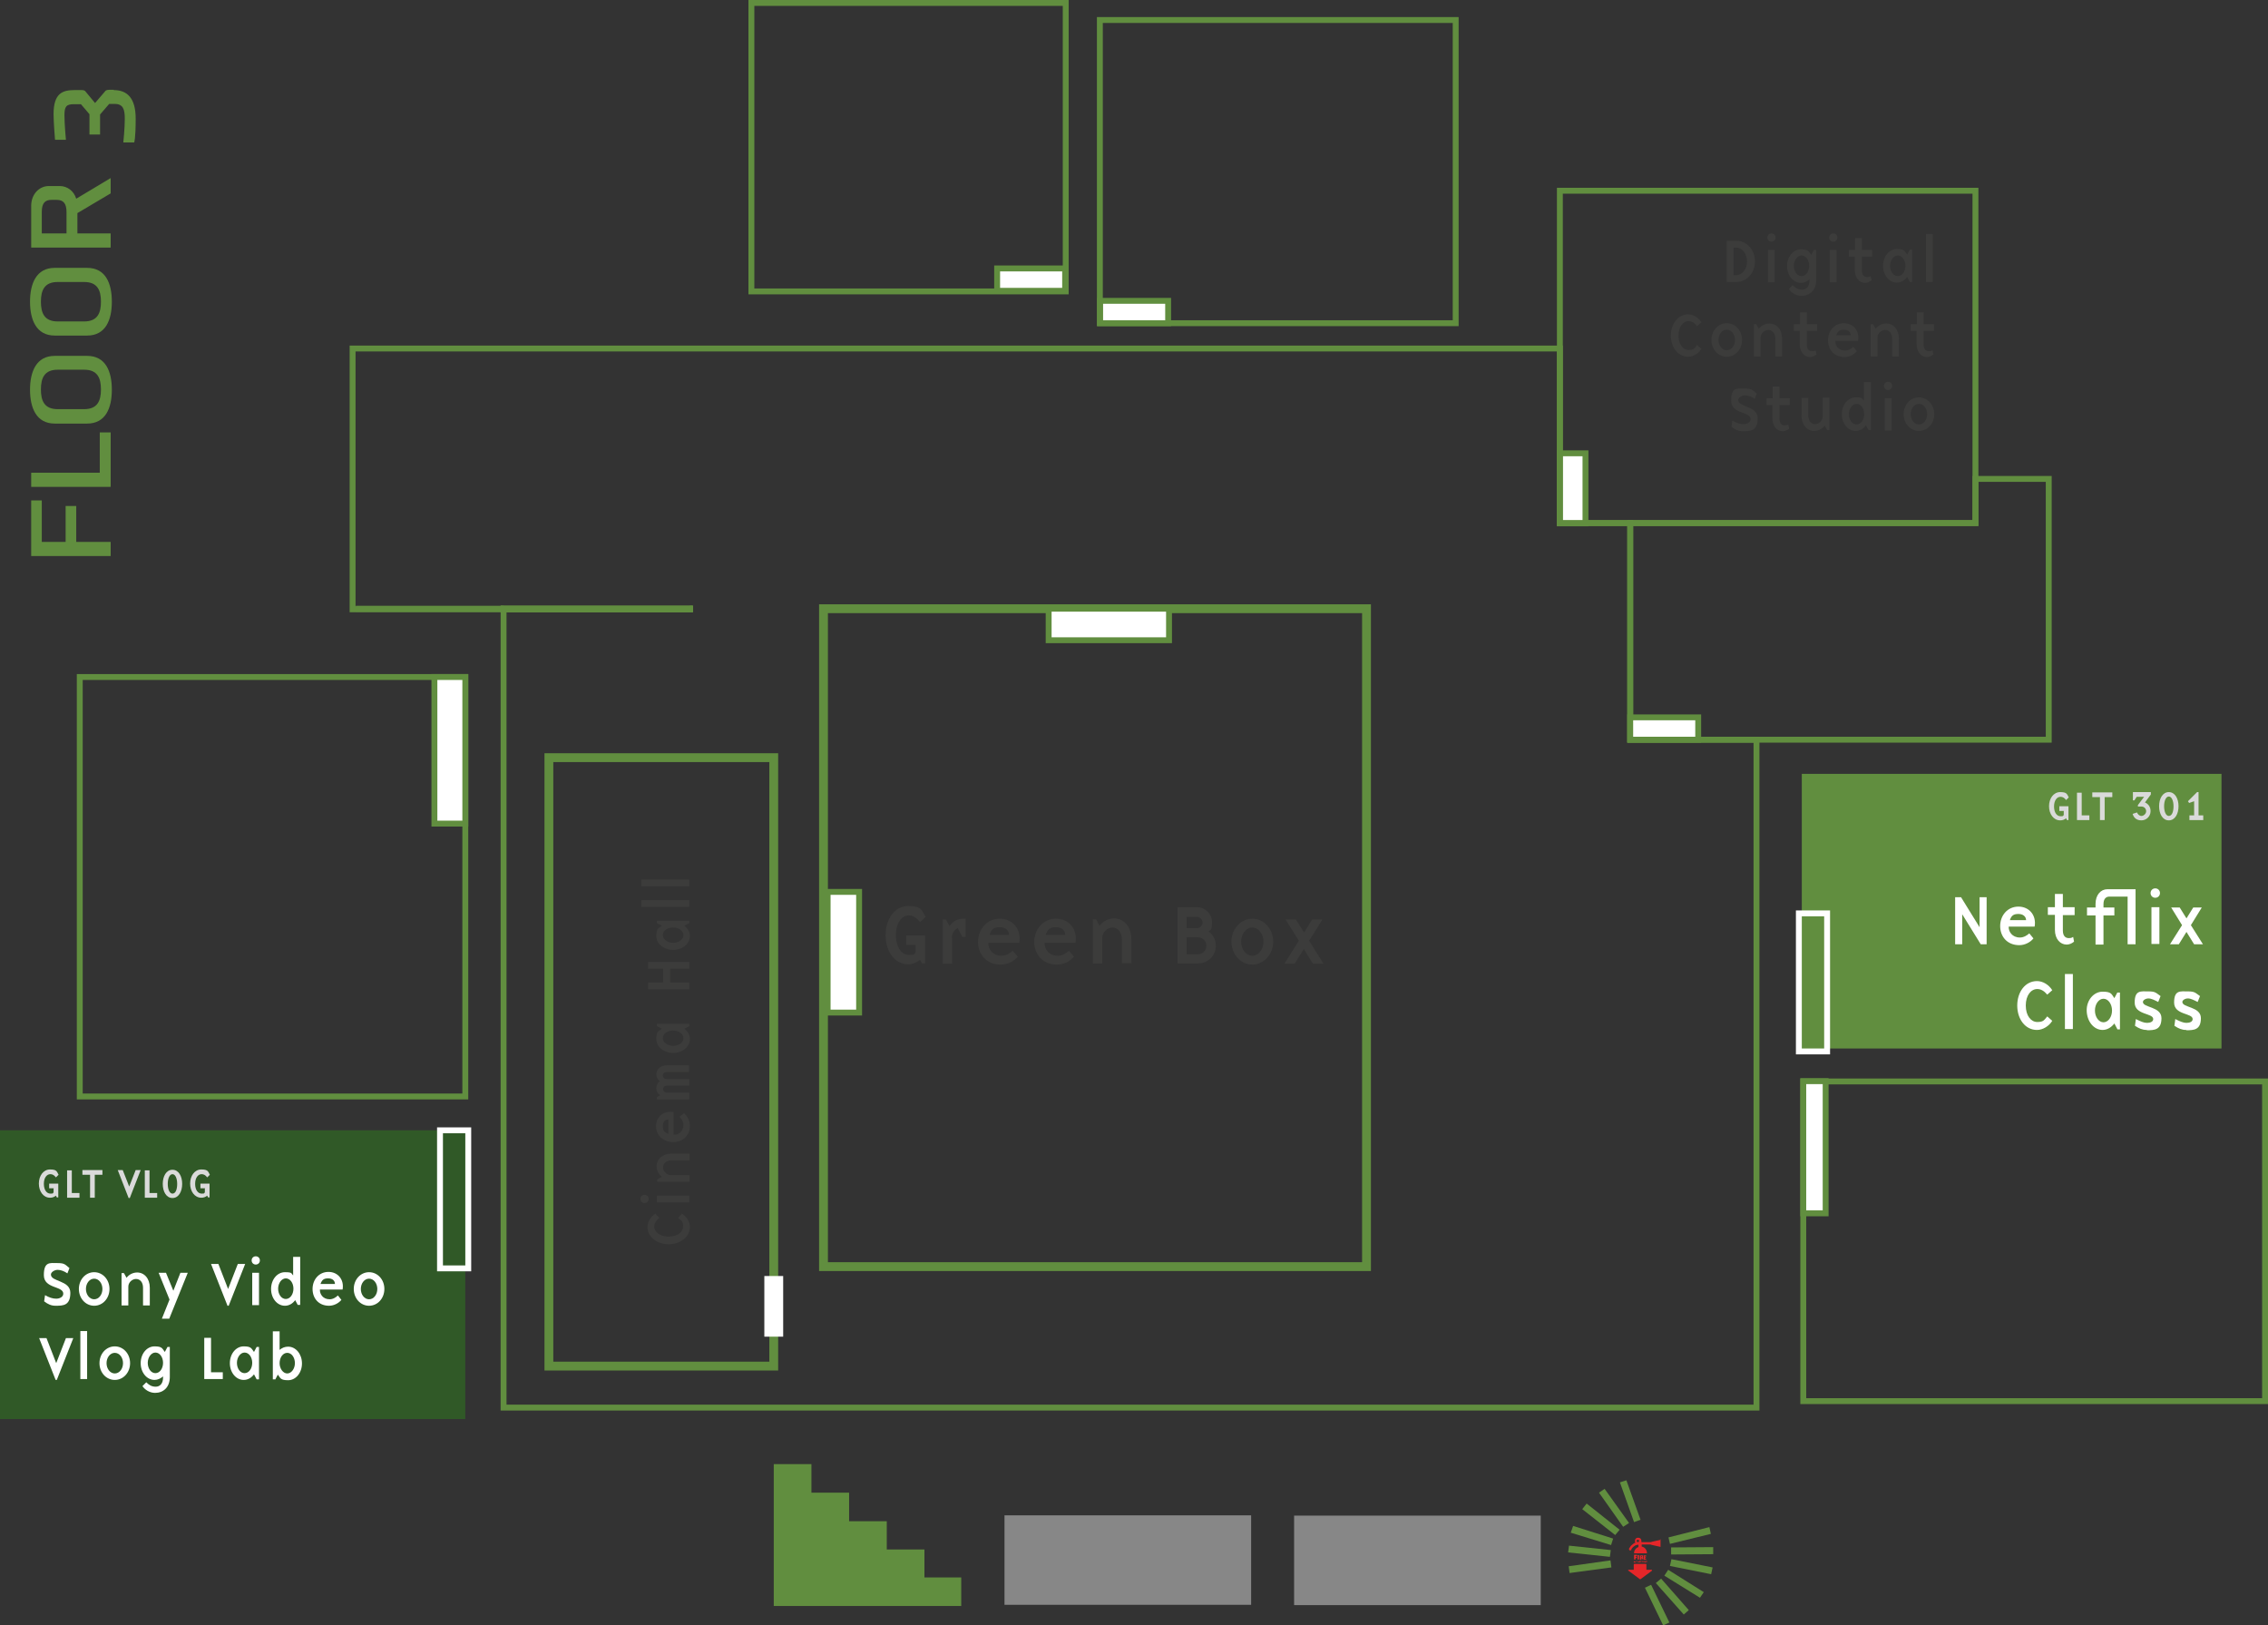 <?xml version="1.0" encoding="UTF-8"?>
<svg id="katman_1" data-name="katman 1" xmlns="http://www.w3.org/2000/svg" viewBox="0 0 770.6 552.2">
  <rect x="0" y="0" width="770.6" height="552.2" fill="#333333" stroke="none"/>
  <defs>
    <style>
      .cls-1, .cls-2, .cls-3 {
        fill: none;
      }

      .cls-4 {
        fill: #3c3c3b;
      }

      .cls-5 {
        stroke: #fff;
      }

      .cls-5, .cls-2, .cls-6, .cls-3 {
        stroke-miterlimit: 10;
      }

      .cls-5, .cls-7, .cls-6 {
        fill: #fff;
      }

      .cls-5, .cls-3 {
        stroke-width: 3px;
      }

      .cls-8 {
        fill: #e52629;
      }

      .cls-2, .cls-6 {
        stroke-width: 2px;
      }

      .cls-2, .cls-6, .cls-3 {
        stroke: #618e3f;
      }

      .cls-9 {
        fill: #dadada;
      }

      .cls-10 {
        fill: #878787;
      }

      .cls-11 {
        fill: #305927;
      }

      .cls-12 {
        fill: #618e3f;
      }
    </style>
  </defs>
  <polygon class="cls-2" points="596.8 251.3 596.8 478.2 171.1 478.2 171.1 207 234.4 207 234.4 206.8 171.1 206.8 171.1 207 119.8 207 119.8 118.4 530 118.4 530 177.7 553.9 177.7 553.9 251.3 596.8 251.3"/>
  <rect class="cls-2" x="171.1" y="206.8" width="63.3" height=".2"/>
  <rect class="cls-2" x="612.7" y="367.4" width="156.9" height="108.6"/>
  <rect class="cls-2" x="255.3" y="1" width="106.8" height="98"/>
  <rect class="cls-2" x="373.7" y="6.8" width="120.9" height="103"/>
  <polygon class="cls-2" points="696.1 162.7 696.1 251.3 553.9 251.3 553.9 177.7 671.2 177.7 671.2 162.7 696.1 162.7"/>
  <rect class="cls-2" x="27.1" y="230" width="131" height="142.5"/>
  <rect class="cls-6" x="171.1" y="206.8" width="63.3" height=".2"/>
  <g>
    <path class="cls-12" d="M37.6,188.9H10.6v-18.9h3.6v14.1h8.1v-12.2h3.6v12.2h11.7v4.8Z"/>
    <path class="cls-12" d="M37.6,165.4H10.6v-4.8h23.3v-13.7h3.7v18.5Z"/>
    <path class="cls-12" d="M18.6,120.9h11c6.3,0,8.4,5.3,8.4,11.5s-2.1,11.5-8.4,11.5h-11c-6.3,0-8.4-5.4-8.4-11.5s2.1-11.5,8.4-11.5ZM19.6,139h9c4.5,0,5.7-2.8,5.7-6.7s-1.2-6.7-5.7-6.7h-9c-4.5,0-5.7,2.8-5.7,6.7s1.2,6.7,5.7,6.7Z"/>
    <path class="cls-12" d="M18.6,91h11c6.3,0,8.4,5.3,8.4,11.5s-2.1,11.5-8.4,11.5h-11c-6.3,0-8.4-5.4-8.4-11.5s2.1-11.5,8.4-11.5ZM19.6,109.2h9c4.5,0,5.7-2.8,5.7-6.7s-1.2-6.7-5.7-6.7h-9c-4.5,0-5.7,2.8-5.7,6.7s1.2,6.7,5.7,6.7Z"/>
    <path class="cls-12" d="M37.6,65.7l-11.3,6.7v6.9h11.3v4.8H10.6v-14.2c0-3.9,2.7-6.7,6-6.7h3.7c2.6,0,4.8,1.7,5.6,4.3l11.7-7v5.2ZM17.5,67.9c-2.2,0-3.3,1.1-3.3,4.1v7.3h8.4v-7.3c0-2.9-1.1-4.1-3.3-4.1h-1.8Z"/>
    <path class="cls-12" d="M38.6,30.6c4.7,0,7.5,2.8,7.5,9.7s-.5,8.1-.5,8.1h-3.7s.5-4.8.5-8-.5-5.1-3.5-5.1h-1.8l-3.1,3.6v6.8h-3.6v-6.9l-2.9-3.4h-2.4c-2.6,0-3.2.8-3.2,3.8s.5,8.3.5,8.3h-3.7s-.5-6-.5-8.7c0-7.2,3.1-8.2,7.2-8.2h2.3c.3,0,.8,0,1.2.3l3.4,4.1,3.6-4.2c.3-.2.8-.3,1.2-.3h1.6Z"/>
  </g>
  <g>
    <rect class="cls-10" x="341.3" y="514.8" width="83.8" height="30.4"/>
    <rect class="cls-10" x="439.7" y="514.9" width="83.8" height="30.4"/>
    <g>
      <polygon class="cls-12" points="547.5 532.5 533.3 534.4 533 532.1 547.2 530.1 547.5 532.5"/>
      <polygon class="cls-12" points="547 528.9 532.8 527.4 533.1 525.1 547.3 526.6 547 528.9"/>
      <polygon class="cls-12" points="547.4 524.9 533.7 520.7 534.5 518.4 548.1 522.7 547.4 524.9"/>
      <polygon class="cls-12" points="548.8 521.5 537.6 512.7 539.1 510.8 550.3 519.7 548.8 521.5"/>
      <polygon class="cls-12" points="551.5 518.7 543.3 507.1 545.2 505.8 553.5 517.4 551.5 518.7"/>
      <polygon class="cls-12" points="555.2 517.1 550.4 503.6 552.6 502.9 557.4 516.3 555.2 517.1"/>
    </g>
    <g>
      <polygon class="cls-12" points="566.9 522.3 580.8 518.8 581.3 521.1 567.4 524.5 566.9 522.3"/>
      <polygon class="cls-12" points="567.8 525.7 582.1 525.6 582.1 528 567.8 528.1 567.8 525.7"/>
      <polygon class="cls-12" points="567.9 529.7 581.9 532.5 581.4 534.8 567.4 532 567.9 529.7"/>
      <polygon class="cls-12" points="566.8 533.3 578.9 540.9 577.6 542.8 565.5 535.3 566.8 533.3"/>
      <polygon class="cls-12" points="564.4 536.3 573.8 547 572.1 548.5 562.6 537.8 564.4 536.3"/>
      <polygon class="cls-12" points="561 538.4 567.2 551.2 565.1 552.2 558.9 539.4 561 538.4"/>
    </g>
    <g>
      <path class="cls-8" d="M556.2,528.3v.4s-.5,0-.5,0v.2s.4,0,.4,0v.4s-.4,0-.4,0v.5s-.5,0-.5,0v-1.6s1,0,1,0Z"/>
      <path class="cls-8" d="M556.9,528.3v1.5s-.5,0-.5,0v-1.5s.5,0,.5,0Z"/>
      <path class="cls-8" d="M557.7,529.4h0s0,.5,0,.5h-.5s0-1.5,0-1.5h.7s.4,0,.4,0v.8s-.1,0-.1,0l.3.4-.4.2-.3-.5ZM557.6,529h.3s0-.3,0-.3h-.3s0,.3,0,.3Z"/>
      <path class="cls-8" d="M559.5,529.9h-1s0-1.5,0-1.5h0c0,0,.8,0,.8,0v.4s-.5,0-.5,0v.2s.4,0,.4,0v.4s-.4,0-.4,0v.2s.5,0,.5,0v.4Z"/>
      <path class="cls-8" d="M555.4,530.8h-.3s0-.4,0-.4h0s.3,0,.3,0h0c0,.1-.1.1-.1.1h0c0,0,.1,0,.1,0h0c0,.1-.1.1-.1.1h0c0,0,.2,0,.2,0h0Z"/>
      <path class="cls-8" d="M555.7,530.6h0s0,.2,0,.2h-.2s0-.2,0-.2h0s0,0,0,0v-.2s.1,0,.1,0h0c0,.1,0,.2,0,.2h0s0-.1,0-.1h.1s0,.2,0,.2h0s0,0,0,0v.2s-.1,0-.1,0h0c0-.1,0-.2,0-.2Z"/>
      <path class="cls-8" d="M556.2,530.4h-.1s0,.3,0,.3h-.1s0-.3,0-.3h-.1s0-.1,0-.1h.4s0,.1,0,.1Z"/>
      <path class="cls-8" d="M556.4,530.3v.5s-.1,0-.1,0v-.5s.1,0,.1,0Z"/>
      <path class="cls-8" d="M556.9,530.8h-.1s0-.1,0-.1h-.1c0-.1,0,.1,0,.1h-.1s0-.4,0-.4h.1s.1.1.1.1h0c0-.1.1-.2.1-.2v.5Z"/>
      <path class="cls-8" d="M557,530.3h.3s0,.1,0,.1h-.2v.2h0s0-.1,0-.1h.1s0,.3,0,.3h-.3s0-.4,0-.4h0Z"/>
      <path class="cls-8" d="M557.7,530.3v.4s0,0,0,0h-.3s0,0,0,0v-.4s.1,0,.1,0v.3s0,0,0,0v-.3s.1,0,.1,0Z"/>
      <path class="cls-8" d="M558,530.3v.5s-.1,0-.1,0v-.5s.1,0,.1,0Z"/>
      <path class="cls-8" d="M558.3,530.3h0c0,.1-.1.1-.1.1h0s.2.1.2.1v.2s-.3,0-.3,0v-.2s.2,0,.2,0h0s-.2-.1-.2-.1v-.2s.1,0,.1,0h.2Z"/>
      <path class="cls-8" d="M558.6,530.6h0s0,.2,0,.2h-.1v-.5s.1,0,.1,0v.2s0,0,0,0v-.2s.1,0,.1,0v.5s-.1,0-.1,0v-.2Z"/>
      <path class="cls-8" d="M559.2,530.8h-.3s0-.4,0-.4h0s.3,0,.3,0h0c0,.1-.1.1-.1.1h0c0,0,.1,0,.1,0h0c0,.1-.1.1-.1.1h0c0,0,.2,0,.2,0h0Z"/>
      <path class="cls-8" d="M559.4,530.6h0s0,.2,0,.2h-.1s0-.5,0-.5h.2s.1,0,.1,0v.3s0,0,0,0h0c0,.1-.1.2-.1.2v-.2ZM559.3,530.5h0s0-.1,0-.1h0s0,.1,0,.1Z"/>
    </g>
    <path class="cls-8" d="M553.3,533.6l3.9,2.9c0,0,.1,0,.2,0l3.9-2.9c0,0,0-.1,0-.2,0,0,0-.1-.2-.1h-1.7v-1.8c0,0,0-.2-.2-.2h-3.9c0,0-.2,0-.2.2v1.8h-1.7c0,0-.1,0-.2.1,0,0,0,.1,0,.2Z"/>
    <path class="cls-8" d="M564.4,523.1s0,0-.1,0,0,0,0,0l-3.1.7c0,0,0,0-.1,0,0,0,0,0,0,.1h-3.4c0-.1,0-.3,0-.4,0-.3-.1-.6-.3-.8-.2-.2-.5-.3-.8-.3s-.6.1-.8.3c-.2.2-.3.5-.3.8s0,.4.2.6c-.3,0-.5.2-.8.4-.2.2-.4.3-.6.5-.2.2-.3.3-.4.5-.1.2-.2.3-.3.4,0,0,0,.1-.1.2,0,.1,0,.2,0,.3,0,.1.1.2.2.3,0,0,.1,0,.2,0,.2,0,.3,0,.4-.2,0,0,0,0,0-.2,0,0,.1-.2.3-.4.1-.2.3-.3.5-.5.2-.1.4-.3.6-.4.3-.1.5-.2.8-.2h.2v.8c-.5.1-.8.4-1.1.8-.3.4-.4.8-.4,1.3h0c0,0,4.4,0,4.4,0h0c0-.6-.2-1.1-.5-1.5-.3-.4-.8-.7-1.3-.8v-.7h3.1c0,0,0,0,0,.1,0,0,0,0,.1,0l3.1.7s0,0,0,0c0,0,.1,0,.1,0,0,0,0,0,0-.2v-2.2c0,0,0-.1,0-.2ZM556.8,523.8c0,0-.2.1-.3.1s-.2,0-.3-.1c0,0-.1-.2-.1-.3s0-.2.1-.3c0,0,.2-.1.3-.1s.2,0,.3.1c0,0,.1.2.1.3s0,.2-.1.3Z"/>
    <polygon class="cls-12" points="314.1 535.9 314.1 526.4 301.3 526.4 301.3 516.8 288.5 516.8 288.5 507.1 275.7 507.1 275.7 497.4 262.9 497.4 262.9 507.1 262.9 545.6 288.5 545.6 301.3 545.6 313.9 545.6 326.6 545.6 326.6 535.9 314.1 535.9"/>
  </g>
  <rect class="cls-6" x="612.6" y="367.4" width="7.6" height="44.9" transform="translate(1232.9 779.6) rotate(180)"/>
  <rect class="cls-6" x="561.6" y="235.9" width="7.6" height="23.1" transform="translate(318 812.9) rotate(-90)"/>
  <rect class="cls-6" x="530" y="154" width="8.7" height="23.8"/>
  <rect class="cls-6" x="381.5" y="94.5" width="7.6" height="23.1" transform="translate(279.3 491.3) rotate(-90)"/>
  <rect class="cls-6" x="346.5" y="83.4" width="7.6" height="23.1" transform="translate(255.4 445.3) rotate(-90)"/>
  <rect class="cls-6" x="147.6" y="230" width="10.5" height="49.8"/>
  <g id="greenbox">
    <g>
      <path class="cls-4" d="M311.1,321h-3.2v-3.2h6.4v9.5h-1l-.7-1.2c-1.2.9-2.6,1.5-4,1.5-4.6,0-7.7-4.4-7.7-9.9s3.1-9.9,7.7-9.9,4.6,1.5,5.9,3.7l-1.9,1.8c-1.2-1.6-2.5-2.3-3.8-2.3-2.4,0-4.4,2.5-4.4,6.7s2,6.7,4.4,6.7,1.5-.2,2.3-.7v-2.8Z"/>
      <path class="cls-4" d="M323.5,318.7v8.7h-3.2v-15h1.1l1.2,2.2c1.1-1.5,2.7-2.5,4.6-2.5s.9,0,.9,0v6.2h-1.1l-1.6-3c-1.1.5-2,1.8-2,3.3Z"/>
      <path class="cls-4" d="M340.3,324.7c1.7,0,3-1,3.8-1.7l1.7,2c-1.2,1.5-3.4,2.7-5.8,2.7-4.8,0-7.7-3.5-7.7-7.7s3-7.9,7.4-7.9,7.4,3.6,6.6,8.2h-10.5c-.1,2,1.4,4.4,4.5,4.4ZM342.8,317.6c0-1.5-1.1-2.6-3.1-2.6s-2.8.6-3.5,2.6h6.6Z"/>
      <path class="cls-4" d="M359.4,324.7c1.7,0,3-1,3.8-1.7l1.7,2c-1.2,1.5-3.4,2.7-5.8,2.7-4.8,0-7.7-3.5-7.7-7.7s3-7.9,7.4-7.9,7.4,3.6,6.6,8.2h-10.5c-.1,2,1.4,4.4,4.5,4.4ZM361.9,317.6c0-1.5-1.1-2.6-3.1-2.6s-2.8.6-3.5,2.6h6.6Z"/>
      <path class="cls-4" d="M381.2,327.4v-8.1c0-2.7-1.5-4.2-3.2-4.2s-3.5,1.6-3.5,3.5v8.7h-3.2v-15h1.1l1.2,2.2c1.1-1.5,3-2.5,4.9-2.5,3.3,0,5.9,2.7,5.9,7.1v8.1h-3.2Z"/>
      <path class="cls-4" d="M400,308.2h6.7c2.8,0,5.1,2.3,5.1,5.1s-.4,2.3-1.1,3.2c1.5,1.1,2.4,2.7,2.4,4.8,0,3.4-2.7,6-6,6h-7v-19.1ZM403.2,315.3h3.5c1.1,0,1.9-.9,1.9-1.9s-.9-1.9-1.9-1.9h-3.5v3.8ZM403.2,324.2h3.8c1.6,0,2.9-1.3,2.9-2.9s-1.3-2.9-2.9-2.9h-3.8v5.7Z"/>
      <path class="cls-4" d="M432.6,319.9c0,4.3-3.2,7.8-7.1,7.8s-7.1-3.5-7.1-7.8,3.2-7.8,7.1-7.8,7.1,3.5,7.1,7.8ZM421.7,319.9c0,2.6,1.7,4.8,3.8,4.8s3.8-2.2,3.8-4.8-1.7-4.8-3.8-4.8-3.8,2.2-3.8,4.8Z"/>
      <path class="cls-4" d="M449.6,327.4h-3.5l-3.1-5-3.1,5h-3.5l4.9-7.8-4.5-7.2h3.5l2.8,4.4,2.7-4.4h3.5l-4.5,7.2,4.9,7.8Z"/>
    </g>
  </g>
  <g id="cinemahall">
    <rect class="cls-3" x="186.5" y="257.4" width="76.4" height="206.7"/>
  </g>
  <g>
    <path class="cls-4" d="M220,416.8c0-1.7,1.1-3.5,2.7-4.5l1.3,1.5c-1.2.9-1.7,1.9-1.7,2.9,0,1.8,1.9,3.4,4.9,3.4s4.9-1.6,4.9-3.4-.5-2-1.7-2.9l1.3-1.5c1.6,1,2.7,2.8,2.7,4.5,0,3.5-3.3,5.9-7.2,5.9s-7.2-2.4-7.2-5.9Z"/>
    <path class="cls-4" d="M219,405.9c.8,0,1.4.6,1.4,1.4s-.6,1.4-1.4,1.4-1.4-.6-1.4-1.4.6-1.4,1.4-1.4ZM223.2,408.5v-2.3h11v2.3h-11Z"/>
    <path class="cls-4" d="M234.2,394.2h-5.9c-2,0-3,1.1-3,2.4s1.2,2.6,2.6,2.6h6.4v2.3h-11v-.8l1.6-.9c-1.1-.8-1.8-2.2-1.8-3.6,0-2.4,2-4.3,5.2-4.3h6v2.3Z"/>
    <path class="cls-4" d="M232.2,382.2c0-1.2-.7-2.2-1.3-2.8l1.5-1.2c1.1.9,2,2.5,2,4.2,0,3.5-2.5,5.6-5.7,5.6s-5.8-2.2-5.8-5.4,2.6-5.4,6-4.8v7.7c1.5.1,3.3-1,3.3-3.3ZM227.1,380.3c-1.1,0-1.9.8-1.9,2.3s.5,2.1,1.9,2.6v-4.8Z"/>
    <path class="cls-4" d="M234.2,366.5v2.3h-7.4c-1,0-1.5.5-1.5,1.2s.6,1.2,1.3,1.2h7.6v2.3h-11v-.8l1.1-.6c-.8-.5-1.3-1.4-1.3-2.4s.4-1.8,1.2-2.4c-.7-.5-1.2-1.4-1.2-2.3,0-1.8,1.5-3.1,3.8-3.1h7.3v2.3h-7.4c-1,0-1.5.5-1.5,1.2s.6,1.2,1.3,1.2h7.6Z"/>
    <path class="cls-4" d="M234.2,348.6l-1.7.9c1.2.9,1.9,2.1,1.9,3.5,0,2.6-2.5,4.7-5.7,4.7-3.2,0-5.7-2.1-5.7-4.7s.7-2.6,1.9-3.5l-1.7-.9v-.8h11v.8ZM225.2,352.7c0,1.4,1.6,2.6,3.5,2.6s3.5-1.1,3.5-2.6-1.6-2.6-3.5-2.6-3.5,1.1-3.5,2.6Z"/>
    <path class="cls-4" d="M225.3,329.1h-5.1v-2.3h14v2.3h-6.5v4.7h6.5v2.3h-14v-2.3h5.1v-4.7Z"/>
    <path class="cls-4" d="M234.2,313.6l-1.7.9c1.2.9,1.9,2.1,1.9,3.5,0,2.6-2.5,4.7-5.7,4.7-3.2,0-5.7-2.1-5.7-4.7s.7-2.6,1.9-3.5l-1.7-.9v-.8h11v.8ZM225.2,317.7c0,1.4,1.6,2.6,3.5,2.6s3.5-1.1,3.5-2.6-1.6-2.6-3.5-2.6-3.5,1.1-3.5,2.6Z"/>
    <path class="cls-4" d="M217.9,308.1v-2.3h16.3v2.3h-16.3Z"/>
    <path class="cls-4" d="M217.9,301.1v-2.3h16.3v2.3h-16.3Z"/>
  </g>
  <g id="gltvlog">
    <g id="gltvlog-2" data-name="gltvlog">
      <g id="gltvlog-3" data-name="gltvlog">
        <rect class="cls-11" y="384" width="158.1" height="98.1"/>
      </g>
      <g>
        <g>
          <path class="cls-1" d="M18.9,443.6c-1.5,0-2.6-.5-3.9-1.5l.3-2.1c1.4.8,2.6,1.2,3.8,1.2s2.4-.6,2.4-1.7c0-2.7-6.6-1.6-6.6-6.3s2.1-4.1,4.6-4.1,2.6.5,4.1,1.7l-.7,1.8c-1-.7-2.2-1.2-3.3-1.2s-2.3.8-2.3,1.6c0,2.5,6.6,1.9,6.6,6.2s-2.4,4.4-4.9,4.4Z"/>
          <path class="cls-1" d="M37.2,437.9c0,3.2-2.3,5.7-5.2,5.7s-5.2-2.5-5.2-5.7,2.3-5.7,5.2-5.7,5.2,2.5,5.2,5.7ZM29.2,437.9c0,1.9,1.2,3.5,2.8,3.5s2.8-1.6,2.8-3.5-1.2-3.5-2.8-3.5-2.8,1.6-2.8,3.5Z"/>
          <path class="cls-1" d="M48.6,443.4v-5.9c0-2-1.1-3-2.4-3s-2.6,1.2-2.6,2.6v6.4h-2.3v-11h.8l.9,1.6c.8-1.1,2.2-1.8,3.6-1.8,2.4,0,4.3,2,4.3,5.2v6h-2.3Z"/>
          <path class="cls-1" d="M55,448l2.6-6.5-3.7-9.1h2.5l2.5,6.1,2.4-6.1h2.5l-6.3,15.6h-2.5Z"/>
          <path class="cls-1" d="M77.8,443.6h-.5l-5.6-14.2h2.5l3.3,8.5,3.3-8.5h2.5l-5.6,14.2Z"/>
          <path class="cls-1" d="M88.3,428.2c0,.8-.6,1.4-1.4,1.4s-1.4-.6-1.4-1.4.6-1.4,1.4-1.4,1.4.6,1.4,1.4ZM85.7,432.4h2.3v11h-2.3v-11Z"/>
          <path class="cls-1" d="M101.2,443.4l-.9-1.7c-.9,1.2-2.1,1.9-3.5,1.9-2.6,0-4.7-2.5-4.7-5.7s2.1-5.7,4.7-5.7,2.1.4,2.8,1.1v-6.3h2.4v16.3h-.8ZM97.1,434.3c-1.4,0-2.6,1.6-2.6,3.5s1.1,3.5,2.6,3.5,2.6-1.6,2.6-3.5-1.1-3.5-2.6-3.5Z"/>
          <path class="cls-1" d="M112,441.4c1.2,0,2.2-.7,2.8-1.3l1.2,1.5c-.9,1.1-2.5,2-4.2,2-3.5,0-5.6-2.5-5.6-5.7s2.2-5.8,5.4-5.8,5.4,2.6,4.8,6h-7.7c-.1,1.5,1,3.3,3.3,3.3ZM113.8,436.2c0-1.1-.8-1.9-2.3-1.9s-2.1.5-2.6,1.9h4.8Z"/>
          <path class="cls-1" d="M130.6,437.9c0,3.2-2.3,5.7-5.2,5.7s-5.2-2.5-5.2-5.7,2.3-5.7,5.2-5.7,5.2,2.5,5.2,5.7ZM122.6,437.9c0,1.9,1.2,3.5,2.8,3.5s2.8-1.6,2.8-3.5-1.2-3.5-2.8-3.5-2.8,1.6-2.8,3.5Z"/>
          <path class="cls-1" d="M19.4,468.8h-.5l-5.6-14.2h2.5l3.3,8.5,3.3-8.5h2.5l-5.6,14.2Z"/>
          <path class="cls-1" d="M27.3,452.2h2.3v16.3h-2.3v-16.3Z"/>
          <path class="cls-1" d="M44.2,463.1c0,3.2-2.3,5.7-5.2,5.7s-5.2-2.5-5.2-5.7,2.3-5.7,5.2-5.7,5.2,2.5,5.2,5.7ZM36.2,463.1c0,1.9,1.2,3.5,2.8,3.5s2.8-1.6,2.8-3.5-1.2-3.5-2.8-3.5-2.8,1.6-2.8,3.5Z"/>
          <path class="cls-1" d="M52.7,473.2c-1.9,0-3.5-1.1-4.3-2.3l1.3-1.3c.9.9,1.8,1.5,3.2,1.5s2.5-1,2.5-3.1v-.4c-.8.7-1.8,1.2-2.9,1.2-2.6,0-4.7-2.5-4.7-5.7s2.1-5.7,4.7-5.7,2.6.7,3.5,1.9l.9-1.7h.8v10.2c0,3.5-2.2,5.4-5,5.4ZM52.8,459.5c-1.4,0-2.6,1.6-2.6,3.5s1.1,3.5,2.6,3.5,2.6-1.6,2.6-3.5-1.1-3.5-2.6-3.5Z"/>
          <path class="cls-1" d="M71.7,466.2h4v2.3h-6.3v-14h2.3v11.7Z"/>
          <path class="cls-1" d="M87.2,468.6l-.9-1.7c-.9,1.2-2.1,1.9-3.5,1.9-2.6,0-4.7-2.5-4.7-5.7,0-3.2,2.1-5.7,4.7-5.7s2.6.7,3.5,1.9l.9-1.7h.8v11h-.8ZM83.1,459.5c-1.4,0-2.6,1.6-2.6,3.5s1.1,3.5,2.6,3.5,2.6-1.6,2.6-3.5-1.1-3.5-2.6-3.5Z"/>
          <path class="cls-1" d="M93.5,468.6h-.8v-16.3h2.3v6.3c.8-.7,1.8-1.1,2.9-1.1,2.6,0,4.7,2.5,4.7,5.7s-2.1,5.7-4.7,5.7-2.6-.7-3.5-1.9l-.9,1.7ZM95,463.1c0,1.9,1.2,3.5,2.6,3.5s2.6-1.6,2.6-3.5-1.1-3.5-2.6-3.5-2.6,1.6-2.6,3.5Z"/>
        </g>
        <g>
          <path class="cls-7" d="M18.9,443.6c-1.5,0-2.6-.5-3.9-1.5l.3-2.1c1.4.8,2.6,1.2,3.8,1.2s2.4-.6,2.4-1.7c0-2.7-6.6-1.6-6.6-6.3s2.1-4.1,4.6-4.1,2.6.5,4.1,1.7l-.7,1.8c-1-.7-2.2-1.2-3.3-1.2s-2.3.8-2.3,1.6c0,2.5,6.6,1.9,6.6,6.2s-2.4,4.4-4.9,4.4Z"/>
          <path class="cls-7" d="M37.2,437.9c0,3.2-2.3,5.7-5.2,5.7s-5.2-2.5-5.2-5.7,2.3-5.7,5.2-5.7,5.2,2.5,5.2,5.7ZM29.2,437.9c0,1.9,1.2,3.5,2.8,3.5s2.8-1.6,2.8-3.5-1.2-3.5-2.8-3.5-2.8,1.6-2.8,3.5Z"/>
          <path class="cls-7" d="M48.6,443.4v-5.9c0-2-1.1-3-2.4-3s-2.6,1.2-2.6,2.6v6.4h-2.3v-11h.8l.9,1.6c.8-1.1,2.2-1.8,3.6-1.8,2.4,0,4.3,2,4.3,5.2v6h-2.3Z"/>
          <path class="cls-7" d="M55,448l2.6-6.5-3.7-9.1h2.5l2.5,6.1,2.4-6.1h2.5l-6.3,15.6h-2.5Z"/>
          <path class="cls-7" d="M77.8,443.6h-.5l-5.6-14.2h2.5l3.3,8.5,3.3-8.5h2.5l-5.6,14.2Z"/>
          <path class="cls-7" d="M88.3,428.2c0,.8-.6,1.4-1.4,1.4s-1.4-.6-1.4-1.4.6-1.4,1.4-1.4,1.4.6,1.4,1.4ZM85.7,432.4h2.3v11h-2.3v-11Z"/>
          <path class="cls-7" d="M101.2,443.4l-.9-1.7c-.9,1.2-2.1,1.9-3.5,1.9-2.6,0-4.7-2.5-4.7-5.7s2.1-5.7,4.7-5.7,2.1.4,2.8,1.1v-6.3h2.4v16.3h-.8ZM97.1,434.3c-1.4,0-2.6,1.6-2.6,3.5s1.1,3.5,2.6,3.5,2.6-1.6,2.6-3.5-1.1-3.5-2.6-3.5Z"/>
          <path class="cls-7" d="M112,441.4c1.2,0,2.2-.7,2.8-1.3l1.2,1.5c-.9,1.1-2.5,2-4.2,2-3.5,0-5.6-2.5-5.6-5.7s2.2-5.8,5.4-5.8,5.4,2.6,4.8,6h-7.7c-.1,1.5,1,3.3,3.3,3.3ZM113.8,436.2c0-1.1-.8-1.9-2.3-1.9s-2.1.5-2.6,1.9h4.8Z"/>
          <path class="cls-7" d="M130.6,437.9c0,3.2-2.3,5.7-5.2,5.7s-5.2-2.5-5.2-5.7,2.3-5.7,5.2-5.7,5.2,2.5,5.2,5.7ZM122.6,437.9c0,1.9,1.2,3.5,2.8,3.5s2.8-1.6,2.8-3.5-1.2-3.5-2.8-3.5-2.8,1.6-2.8,3.5Z"/>
          <path class="cls-7" d="M19.4,468.8h-.5l-5.6-14.2h2.5l3.3,8.5,3.3-8.5h2.5l-5.6,14.2Z"/>
          <path class="cls-7" d="M27.3,452.2h2.3v16.3h-2.3v-16.3Z"/>
          <path class="cls-7" d="M44.2,463.1c0,3.2-2.3,5.7-5.2,5.7s-5.2-2.5-5.2-5.7,2.3-5.7,5.2-5.7,5.2,2.5,5.2,5.7ZM36.2,463.1c0,1.9,1.2,3.5,2.8,3.5s2.8-1.6,2.8-3.5-1.2-3.5-2.8-3.5-2.8,1.6-2.8,3.5Z"/>
          <path class="cls-7" d="M52.7,473.2c-1.9,0-3.5-1.1-4.3-2.3l1.3-1.3c.9.9,1.8,1.5,3.2,1.5s2.5-1,2.5-3.1v-.4c-.8.7-1.8,1.2-2.9,1.2-2.6,0-4.7-2.5-4.7-5.7s2.1-5.7,4.7-5.7,2.6.7,3.5,1.9l.9-1.7h.8v10.2c0,3.5-2.2,5.4-5,5.4ZM52.8,459.5c-1.4,0-2.6,1.6-2.6,3.5s1.1,3.5,2.6,3.5,2.6-1.6,2.6-3.5-1.1-3.5-2.6-3.5Z"/>
          <path class="cls-7" d="M71.7,466.2h4v2.3h-6.3v-14h2.3v11.7Z"/>
          <path class="cls-7" d="M87.2,468.6l-.9-1.7c-.9,1.2-2.1,1.9-3.5,1.9-2.6,0-4.7-2.5-4.7-5.7,0-3.2,2.1-5.7,4.7-5.7s2.6.7,3.5,1.9l.9-1.7h.8v11h-.8ZM83.1,459.5c-1.4,0-2.6,1.6-2.6,3.5s1.1,3.5,2.6,3.5,2.6-1.6,2.6-3.5-1.1-3.5-2.6-3.5Z"/>
          <path class="cls-7" d="M93.5,468.6h-.8v-16.3h2.3v6.3c.8-.7,1.8-1.1,2.9-1.1,2.6,0,4.7,2.5,4.7,5.7s-2.1,5.7-4.7,5.7-2.6-.7-3.5-1.9l-.9,1.7ZM95,463.1c0,1.9,1.2,3.5,2.6,3.5s2.6-1.6,2.6-3.5-1.1-3.5-2.6-3.5-2.6,1.6-2.6,3.5Z"/>
        </g>
        <g>
          <path class="cls-1" d="M18.9,443.6c-1.5,0-2.6-.5-3.9-1.5l.3-2.1c1.4.8,2.6,1.2,3.8,1.2s2.4-.6,2.4-1.7c0-2.7-6.6-1.6-6.6-6.3s2.1-4.1,4.6-4.1,2.6.5,4.1,1.7l-.7,1.8c-1-.7-2.2-1.2-3.3-1.2s-2.3.8-2.3,1.6c0,2.5,6.6,1.9,6.6,6.2s-2.4,4.4-4.9,4.4Z"/>
          <path class="cls-1" d="M37.2,437.9c0,3.2-2.3,5.7-5.2,5.7s-5.2-2.5-5.2-5.7,2.3-5.7,5.2-5.7,5.2,2.5,5.2,5.7ZM29.2,437.9c0,1.9,1.2,3.5,2.8,3.5s2.8-1.6,2.8-3.5-1.2-3.5-2.8-3.5-2.8,1.6-2.8,3.5Z"/>
          <path class="cls-1" d="M48.6,443.4v-5.9c0-2-1.1-3-2.4-3s-2.6,1.2-2.6,2.6v6.4h-2.3v-11h.8l.9,1.6c.8-1.1,2.2-1.8,3.6-1.8,2.4,0,4.3,2,4.3,5.2v6h-2.3Z"/>
          <path class="cls-1" d="M55,448l2.6-6.5-3.7-9.1h2.5l2.5,6.1,2.4-6.1h2.5l-6.3,15.6h-2.5Z"/>
          <path class="cls-1" d="M77.8,443.6h-.5l-5.6-14.2h2.5l3.3,8.5,3.3-8.5h2.5l-5.6,14.2Z"/>
          <path class="cls-1" d="M88.3,428.2c0,.8-.6,1.4-1.4,1.4s-1.4-.6-1.4-1.4.6-1.4,1.4-1.4,1.4.6,1.4,1.4ZM85.7,432.4h2.3v11h-2.3v-11Z"/>
          <path class="cls-1" d="M101.2,443.4l-.9-1.7c-.9,1.2-2.1,1.9-3.5,1.9-2.6,0-4.7-2.5-4.7-5.7s2.1-5.7,4.7-5.7,2.1.4,2.8,1.1v-6.3h2.4v16.3h-.8ZM97.1,434.3c-1.4,0-2.6,1.6-2.6,3.5s1.1,3.5,2.6,3.5,2.6-1.6,2.6-3.5-1.1-3.5-2.6-3.5Z"/>
          <path class="cls-1" d="M112,441.4c1.2,0,2.2-.7,2.8-1.3l1.2,1.5c-.9,1.1-2.5,2-4.2,2-3.5,0-5.6-2.5-5.6-5.7s2.2-5.8,5.4-5.8,5.4,2.6,4.8,6h-7.7c-.1,1.5,1,3.3,3.3,3.3ZM113.8,436.2c0-1.1-.8-1.9-2.3-1.9s-2.1.5-2.6,1.9h4.8Z"/>
          <path class="cls-1" d="M130.6,437.9c0,3.2-2.3,5.7-5.2,5.7s-5.2-2.5-5.2-5.7,2.3-5.7,5.2-5.7,5.2,2.5,5.2,5.7ZM122.6,437.9c0,1.9,1.2,3.5,2.8,3.5s2.8-1.6,2.8-3.5-1.2-3.5-2.8-3.5-2.8,1.6-2.8,3.5Z"/>
          <path class="cls-1" d="M19.4,468.8h-.5l-5.6-14.2h2.5l3.3,8.5,3.3-8.5h2.5l-5.6,14.2Z"/>
          <path class="cls-1" d="M27.3,452.2h2.3v16.3h-2.3v-16.3Z"/>
          <path class="cls-1" d="M44.2,463.1c0,3.2-2.3,5.7-5.2,5.7s-5.2-2.5-5.2-5.7,2.3-5.7,5.2-5.7,5.2,2.5,5.2,5.7ZM36.2,463.1c0,1.9,1.2,3.5,2.8,3.5s2.8-1.6,2.8-3.5-1.2-3.5-2.8-3.5-2.8,1.6-2.8,3.5Z"/>
          <path class="cls-1" d="M52.7,473.2c-1.9,0-3.5-1.1-4.3-2.3l1.3-1.3c.9.9,1.8,1.5,3.2,1.5s2.5-1,2.5-3.1v-.4c-.8.7-1.8,1.2-2.9,1.2-2.6,0-4.7-2.5-4.7-5.7s2.1-5.7,4.7-5.7,2.6.7,3.5,1.9l.9-1.7h.8v10.2c0,3.5-2.2,5.4-5,5.4ZM52.8,459.5c-1.4,0-2.6,1.6-2.6,3.5s1.1,3.5,2.6,3.5,2.6-1.6,2.6-3.5-1.1-3.5-2.6-3.5Z"/>
          <path class="cls-1" d="M71.7,466.2h4v2.3h-6.3v-14h2.3v11.7Z"/>
          <path class="cls-1" d="M87.2,468.6l-.9-1.7c-.9,1.2-2.1,1.9-3.5,1.9-2.6,0-4.7-2.5-4.7-5.7,0-3.2,2.1-5.7,4.7-5.7s2.6.7,3.5,1.9l.9-1.7h.8v11h-.8ZM83.1,459.5c-1.4,0-2.6,1.6-2.6,3.5s1.1,3.5,2.6,3.5,2.6-1.6,2.6-3.5-1.1-3.5-2.6-3.5Z"/>
          <path class="cls-1" d="M93.5,468.6h-.8v-16.3h2.3v6.3c.8-.7,1.8-1.1,2.9-1.1,2.6,0,4.7,2.5,4.7,5.7s-2.1,5.7-4.7,5.7-2.6-.7-3.5-1.9l-.9,1.7ZM95,463.1c0,1.9,1.2,3.5,2.6,3.5s2.6-1.6,2.6-3.5-1.1-3.5-2.6-3.5-2.6,1.6-2.6,3.5Z"/>
        </g>
      </g>
      <g>
        <path class="cls-9" d="M18.3,403.7h-1.6v-1.6h3.1v4.7h-.5l-.3-.6c-.6.5-1.3.7-2,.7-2.3,0-3.8-2.2-3.8-4.8s1.5-4.8,3.8-4.8,2.3.7,2.9,1.8l-.9.9c-.6-.8-1.2-1.1-1.9-1.1-1.2,0-2.2,1.2-2.2,3.3s1,3.3,2.2,3.3.7-.1,1.1-.4v-1.3Z"/>
        <path class="cls-9" d="M24.4,405.3h2.6v1.6h-4.2v-9.3h1.6v7.8Z"/>
        <path class="cls-9" d="M28,399.1v-1.6h6.8v1.6h-2.6v7.8h-1.6v-7.8h-2.6Z"/>
        <path class="cls-9" d="M44,407h-.3l-3.7-9.5h1.7l2.2,5.6,2.2-5.6h1.7l-3.7,9.5Z"/>
        <path class="cls-9" d="M50.8,405.3h2.6v1.6h-4.2v-9.3h1.6v7.8Z"/>
        <path class="cls-9" d="M58.6,397.4c2.1,0,3.3,2.2,3.3,4.8s-1.2,4.8-3.3,4.8-3.3-2.2-3.3-4.8,1.2-4.8,3.3-4.8ZM58.6,405.5c1.1,0,1.6-1.5,1.6-3.3s-.6-3.3-1.6-3.3-1.6,1.5-1.6,3.3.6,3.3,1.6,3.3Z"/>
        <path class="cls-9" d="M69.7,403.7h-1.6v-1.6h3.1v4.7h-.5l-.3-.6c-.6.5-1.3.7-2,.7-2.3,0-3.8-2.2-3.8-4.8s1.5-4.8,3.8-4.8,2.3.7,2.9,1.8l-.9.9c-.6-.8-1.2-1.1-1.9-1.1-1.2,0-2.2,1.2-2.2,3.3s1,3.3,2.2,3.3.7-.1,1.1-.4v-1.3Z"/>
      </g>
    </g>
  </g>
  <g>
    <rect class="cls-11" x="149.5" y="384" width="9.6" height="46.9"/>
    <path class="cls-7" d="M158.1,385v44.9h-7.6v-44.9h7.6M160.1,383h-11.6v48.9h11.6v-48.9h0Z"/>
  </g>
  <g id="glt301">
    <g id="glt301-2" data-name="glt301">
      <rect class="cls-12" x="612.2" y="262.9" width="142.6" height="93.3"/>
    </g>
    <g>
      <path class="cls-9" d="M701.3,275.5h-1.6v-1.6h3.1v4.7h-.5l-.3-.6c-.6.5-1.3.7-2,.7-2.3,0-3.8-2.2-3.8-4.8s1.5-4.8,3.8-4.8,2.3.7,2.9,1.8l-.9.9c-.6-.8-1.2-1.1-1.9-1.1-1.2,0-2.2,1.2-2.2,3.3s1,3.3,2.2,3.3.7-.1,1.1-.4v-1.3Z"/>
      <path class="cls-9" d="M707.3,277h2.6v1.6h-4.2v-9.3h1.6v7.8Z"/>
      <path class="cls-9" d="M710.9,270.8v-1.6h6.8v1.6h-2.6v7.8h-1.6v-7.8h-2.6Z"/>
      <path class="cls-9" d="M730.7,275.6c0,1.7-1.4,3.1-3.1,3.1s-2.6-.9-3-2.2l1.5-.5c.2.6.8,1.2,1.5,1.2s1.6-.7,1.6-1.6-.7-1.6-1.6-1.6h-1.2v-.5l2.1-2.8h-2.5l-.8,1.2h-.5v-2.8h6.1v.8l-2,2.7c1.1.5,1.9,1.5,1.9,2.9Z"/>
      <path class="cls-9" d="M736.9,269.1c2.1,0,3.3,2.2,3.3,4.8s-1.2,4.8-3.3,4.8-3.3-2.2-3.3-4.8,1.2-4.8,3.3-4.8ZM736.9,277.2c1.1,0,1.6-1.5,1.6-3.3s-.6-3.3-1.6-3.3-1.6,1.5-1.6,3.3.6,3.3,1.6,3.3Z"/>
      <path class="cls-9" d="M745.5,272.2l-1.7.6-.4-.6,3.1-3.1h.5v7.9h1.6v1.6h-4.7v-1.6h1.6v-4.8Z"/>
    </g>
    <g>
      <path class="cls-7" d="M672.6,304.8h2.4v16h-2l-6.3-10.2v10.2h-2.4v-16h2l6.3,10.2v-10.2Z"/>
      <path class="cls-7" d="M686.3,318.5c1.4,0,2.5-.8,3.2-1.4l1.4,1.7c-1,1.3-2.9,2.3-4.8,2.3-4.1,0-6.5-2.9-6.5-6.5s2.5-6.6,6.2-6.6,6.2,3,5.5,6.8h-8.8c-.1,1.7,1.2,3.7,3.8,3.7ZM688.4,312.6c0-1.2-1-2.1-2.6-2.1s-2.4.5-2.9,2.1h5.5Z"/>
      <path class="cls-7" d="M695.8,310.9v-2.7h2.4v-4.5h2.7v4.5h4v2.7h-4v5.2c0,1.9.9,2.6,2,2.6s1-.2,1.5-.4l.3,1.6c-.7.6-1.6,1-2.5,1-2.2,0-4-1.9-4-5v-5.1h-2.4Z"/>
      <path class="cls-7" d="M716.7,304.6c-1.1,0-2,.7-2,2.6v1.1h3.7v2.7h-3.7v9.9h-2.7v-9.9h-2.9v-2.7h2.9v-1.2c0-3.1,1.8-5,4-5h9.6v18.7h-2.7v-16.2h-6.3Z"/>
      <path class="cls-7" d="M733.9,303.4c0,.9-.7,1.6-1.6,1.6s-1.6-.7-1.6-1.6.7-1.6,1.6-1.6,1.6.7,1.6,1.6ZM731,308.2h2.7v12.5h-2.7v-12.5Z"/>
      <path class="cls-7" d="M748.5,320.8h-3l-2.6-4.2-2.6,4.2h-3l4.1-6.5-3.7-6h2.9l2.3,3.7,2.3-3.7h2.9l-3.7,6,4.1,6.5Z"/>
      <path class="cls-7" d="M692.1,333.3c2,0,4,1.2,5.2,3.1l-1.7,1.5c-1.1-1.3-2.2-1.9-3.4-1.9-2.1,0-3.9,2.1-3.9,5.6s1.8,5.6,3.9,5.6,2.3-.6,3.4-1.9l1.7,1.5c-1.1,1.8-3.2,3.1-5.2,3.1-4,0-6.7-3.7-6.7-8.3s2.7-8.3,6.7-8.3Z"/>
      <path class="cls-7" d="M701.6,330.9h2.7v18.7h-2.7v-18.7Z"/>
      <path class="cls-7" d="M719.4,349.6l-1-1.9c-1,1.3-2.4,2.2-4,2.2-3,0-5.3-2.9-5.4-6.5s2.4-6.5,5.4-6.5,3,.8,4,2.2l1-1.9h.9v12.5h-.9ZM714.7,339.3c-1.6,0-2.9,1.8-2.9,4s1.3,4,2.9,4,2.9-1.8,2.9-4-1.3-4-2.9-4Z"/>
      <path class="cls-7" d="M729.4,349.9c-1.5,0-2.6-.5-4-1.4l.3-2.3c1.6.8,2.7,1.3,3.8,1.3s2.1-.4,2.1-1.3c0-2.1-6.3-1.3-6.3-5.6s2.1-3.8,4.6-3.8,2.6.5,4.2,1.6l-.8,2c-1.2-.6-2.3-1.2-3.3-1.2s-1.9.6-1.9,1.2c0,2,6.3,1.5,6.3,5.5s-2.4,4.1-4.9,4.1Z"/>
      <path class="cls-7" d="M742.8,349.9c-1.5,0-2.6-.5-4-1.4l.3-2.3c1.6.8,2.7,1.3,3.8,1.3s2.1-.4,2.1-1.3c0-2.1-6.3-1.3-6.3-5.6s2.1-3.8,4.6-3.8,2.6.5,4.2,1.6l-.8,2c-1.2-.6-2.3-1.2-3.3-1.2s-1.9.6-1.9,1.2c0,2,6.3,1.5,6.3,5.5s-2.4,4.1-4.9,4.1Z"/>
    </g>
    <g>
      <rect class="cls-12" x="611.2" y="310.3" width="9.6" height="46.9"/>
      <path class="cls-7" d="M619.8,311.3v44.9h-7.6v-44.9h7.6M621.8,309.3h-11.6v48.9h11.6v-48.9h0Z"/>
    </g>
  </g>
  <g id="digitalcontentstudio">
    <rect class="cls-2" x="530" y="64.8" width="141.2" height="112.9"/>
  </g>
  <g>
    <path class="cls-4" d="M586.7,81.8h3.3c3.5,0,6.3,3.1,6.3,7s-2.8,7-6.3,7h-3.3v-14ZM589,93.5h.9c2,0,3.7-2.1,3.7-4.7s-1.7-4.7-3.7-4.7h-.9v9.3Z"/>
    <path class="cls-4" d="M603.3,80.7c0,.8-.6,1.4-1.4,1.4s-1.4-.6-1.4-1.4.6-1.4,1.4-1.4,1.4.6,1.4,1.4ZM600.7,84.9h2.3v11h-2.3v-11Z"/>
    <path class="cls-4" d="M612.1,100.5c-1.9,0-3.5-1.1-4.3-2.3l1.3-1.3c.9.9,1.8,1.5,3.2,1.5s2.5-1,2.5-3.1v-.4c-.8.7-1.8,1.2-2.9,1.2-2.6,0-4.7-2.5-4.7-5.7s2.1-5.7,4.7-5.7,2.6.7,3.5,1.9l.9-1.7h.8v10.2c0,3.5-2.2,5.4-5,5.4ZM612.1,86.8c-1.4,0-2.6,1.6-2.6,3.5s1.1,3.5,2.6,3.5,2.6-1.6,2.6-3.5-1.1-3.5-2.6-3.5Z"/>
    <path class="cls-4" d="M624.3,80.7c0,.8-.6,1.4-1.4,1.4s-1.4-.6-1.4-1.4.6-1.4,1.4-1.4,1.4.6,1.4,1.4ZM621.7,84.9h2.3v11h-2.3v-11Z"/>
    <path class="cls-4" d="M628.2,87.2v-2.3h2.1v-4h2.3v4h3.5v2.3h-3.5v4.6c0,1.7.8,2.3,1.7,2.3s.9-.1,1.3-.3l.3,1.4c-.6.5-1.4.9-2.2.9-1.9,0-3.5-1.7-3.5-4.4v-4.5h-2.1Z"/>
    <path class="cls-4" d="M648.9,95.8l-.9-1.7c-.9,1.2-2.1,1.9-3.5,1.9-2.6,0-4.7-2.5-4.7-5.7,0-3.2,2.1-5.7,4.7-5.7s2.6.7,3.5,1.9l.9-1.7h.8v11h-.8ZM644.8,86.8c-1.4,0-2.6,1.6-2.6,3.5s1.1,3.5,2.6,3.5,2.6-1.6,2.6-3.5-1.1-3.5-2.6-3.5Z"/>
    <path class="cls-4" d="M654.4,79.5h2.3v16.3h-2.3v-16.3Z"/>
    <path class="cls-4" d="M573.6,106.8c1.7,0,3.5,1.1,4.5,2.7l-1.5,1.3c-.9-1.2-1.9-1.7-2.9-1.7-1.8,0-3.4,1.9-3.4,4.9s1.6,4.9,3.4,4.9,2-.5,2.9-1.7l1.5,1.3c-1,1.6-2.8,2.7-4.5,2.7-3.5,0-5.9-3.3-5.9-7.2s2.4-7.2,5.9-7.2Z"/>
    <path class="cls-4" d="M591.9,115.5c0,3.2-2.3,5.7-5.2,5.7s-5.2-2.5-5.2-5.7,2.3-5.7,5.2-5.7,5.2,2.5,5.2,5.7ZM583.9,115.5c0,1.9,1.2,3.5,2.8,3.5s2.8-1.6,2.8-3.5-1.2-3.5-2.8-3.5-2.8,1.6-2.8,3.5Z"/>
    <path class="cls-4" d="M603.2,121v-5.9c0-2-1.1-3-2.4-3s-2.6,1.2-2.6,2.6v6.4h-2.3v-11h.8l.9,1.6c.8-1.1,2.2-1.8,3.6-1.8,2.4,0,4.3,2,4.3,5.2v6h-2.3Z"/>
    <path class="cls-4" d="M609.5,112.4v-2.3h2.1v-4h2.3v4h3.5v2.3h-3.5v4.6c0,1.7.8,2.3,1.7,2.3s.9-.1,1.3-.3l.3,1.4c-.6.5-1.4.9-2.2.9-1.9,0-3.5-1.7-3.5-4.4v-4.5h-2.1Z"/>
    <path class="cls-4" d="M626.9,119.1c1.2,0,2.2-.7,2.8-1.3l1.2,1.5c-.9,1.1-2.5,2-4.2,2-3.5,0-5.6-2.5-5.6-5.7s2.2-5.8,5.4-5.8,5.4,2.6,4.8,6h-7.7c-.1,1.5,1,3.3,3.3,3.3ZM628.8,113.9c0-1.1-.8-1.9-2.3-1.9s-2.1.5-2.6,1.9h4.8Z"/>
    <path class="cls-4" d="M642.9,121v-5.9c0-2-1.1-3-2.4-3s-2.6,1.2-2.6,2.6v6.4h-2.3v-11h.8l.9,1.6c.8-1.1,2.2-1.8,3.6-1.8,2.4,0,4.3,2,4.3,5.2v6h-2.3Z"/>
    <path class="cls-4" d="M649.2,112.4v-2.3h2.1v-4h2.3v4h3.5v2.3h-3.5v4.6c0,1.7.8,2.3,1.7,2.3s.9-.1,1.3-.3l.3,1.4c-.6.5-1.4.9-2.2.9-1.9,0-3.5-1.7-3.5-4.4v-4.5h-2.1Z"/>
    <path class="cls-4" d="M592.2,146.5c-1.5,0-2.6-.5-3.9-1.5l.3-2.1c1.4.8,2.6,1.2,3.8,1.2s2.4-.6,2.4-1.7c0-2.7-6.6-1.6-6.6-6.3s2.1-4.1,4.6-4.1,2.6.5,4.1,1.7l-.7,1.8c-1-.7-2.2-1.2-3.3-1.2s-2.3.8-2.3,1.6c0,2.5,6.6,1.9,6.6,6.2s-2.4,4.4-4.9,4.4Z"/>
    <path class="cls-4" d="M600.2,137.6v-2.3h2.1v-4h2.3v4h3.5v2.3h-3.5v4.6c0,1.7.8,2.3,1.7,2.3s.9-.1,1.3-.3l.3,1.4c-.6.5-1.4.9-2.2.9-1.9,0-3.5-1.7-3.5-4.4v-4.5h-2.1Z"/>
    <path class="cls-4" d="M620.9,146.2l-.9-1.6c-.8,1.1-2.2,1.8-3.6,1.8-2.4,0-4.3-2-4.3-5.2v-6h2.3v5.9c0,2,1.1,3,2.3,3s2.6-1.1,2.6-2.6v-6.4h2.3v11h-.8Z"/>
    <path class="cls-4" d="M634.9,146.2l-.9-1.7c-.9,1.2-2.1,1.9-3.5,1.9-2.6,0-4.7-2.5-4.7-5.7s2.1-5.7,4.7-5.7,2.1.4,2.8,1.1v-6.3h2.4v16.3h-.8ZM630.8,137.2c-1.4,0-2.6,1.6-2.6,3.5s1.1,3.5,2.6,3.5,2.6-1.6,2.6-3.5-1.1-3.5-2.6-3.5Z"/>
    <path class="cls-4" d="M642.9,131.1c0,.8-.6,1.4-1.4,1.4s-1.4-.6-1.4-1.4.6-1.4,1.4-1.4,1.4.6,1.4,1.4ZM640.4,135.3h2.3v11h-2.3v-11Z"/>
    <path class="cls-4" d="M657.2,140.7c0,3.2-2.3,5.7-5.2,5.7s-5.2-2.5-5.2-5.7,2.3-5.7,5.2-5.7,5.2,2.5,5.2,5.7ZM649.2,140.7c0,1.9,1.2,3.5,2.8,3.5s2.8-1.6,2.8-3.5-1.2-3.5-2.8-3.5-2.8,1.6-2.8,3.5Z"/>
  </g>
  <rect class="cls-3" x="279.8" y="206.8" width="184.5" height="223.5"/>
  <rect class="cls-6" x="371.4" y="191.7" width="10.7" height="40.9" transform="translate(164.6 588.9) rotate(-90)"/>
  <rect class="cls-6" x="281.2" y="303" width="10.7" height="41"/>
  <rect class="cls-5" x="261.2" y="435" width="3.4" height="17.6"/>
  <line class="cls-2" x1="235.5" y1="206.8" x2="234.4" y2="206.8"/>
  <line class="cls-2" x1="171.1" y1="206.8" x2="120.9" y2="206.8"/>
</svg>